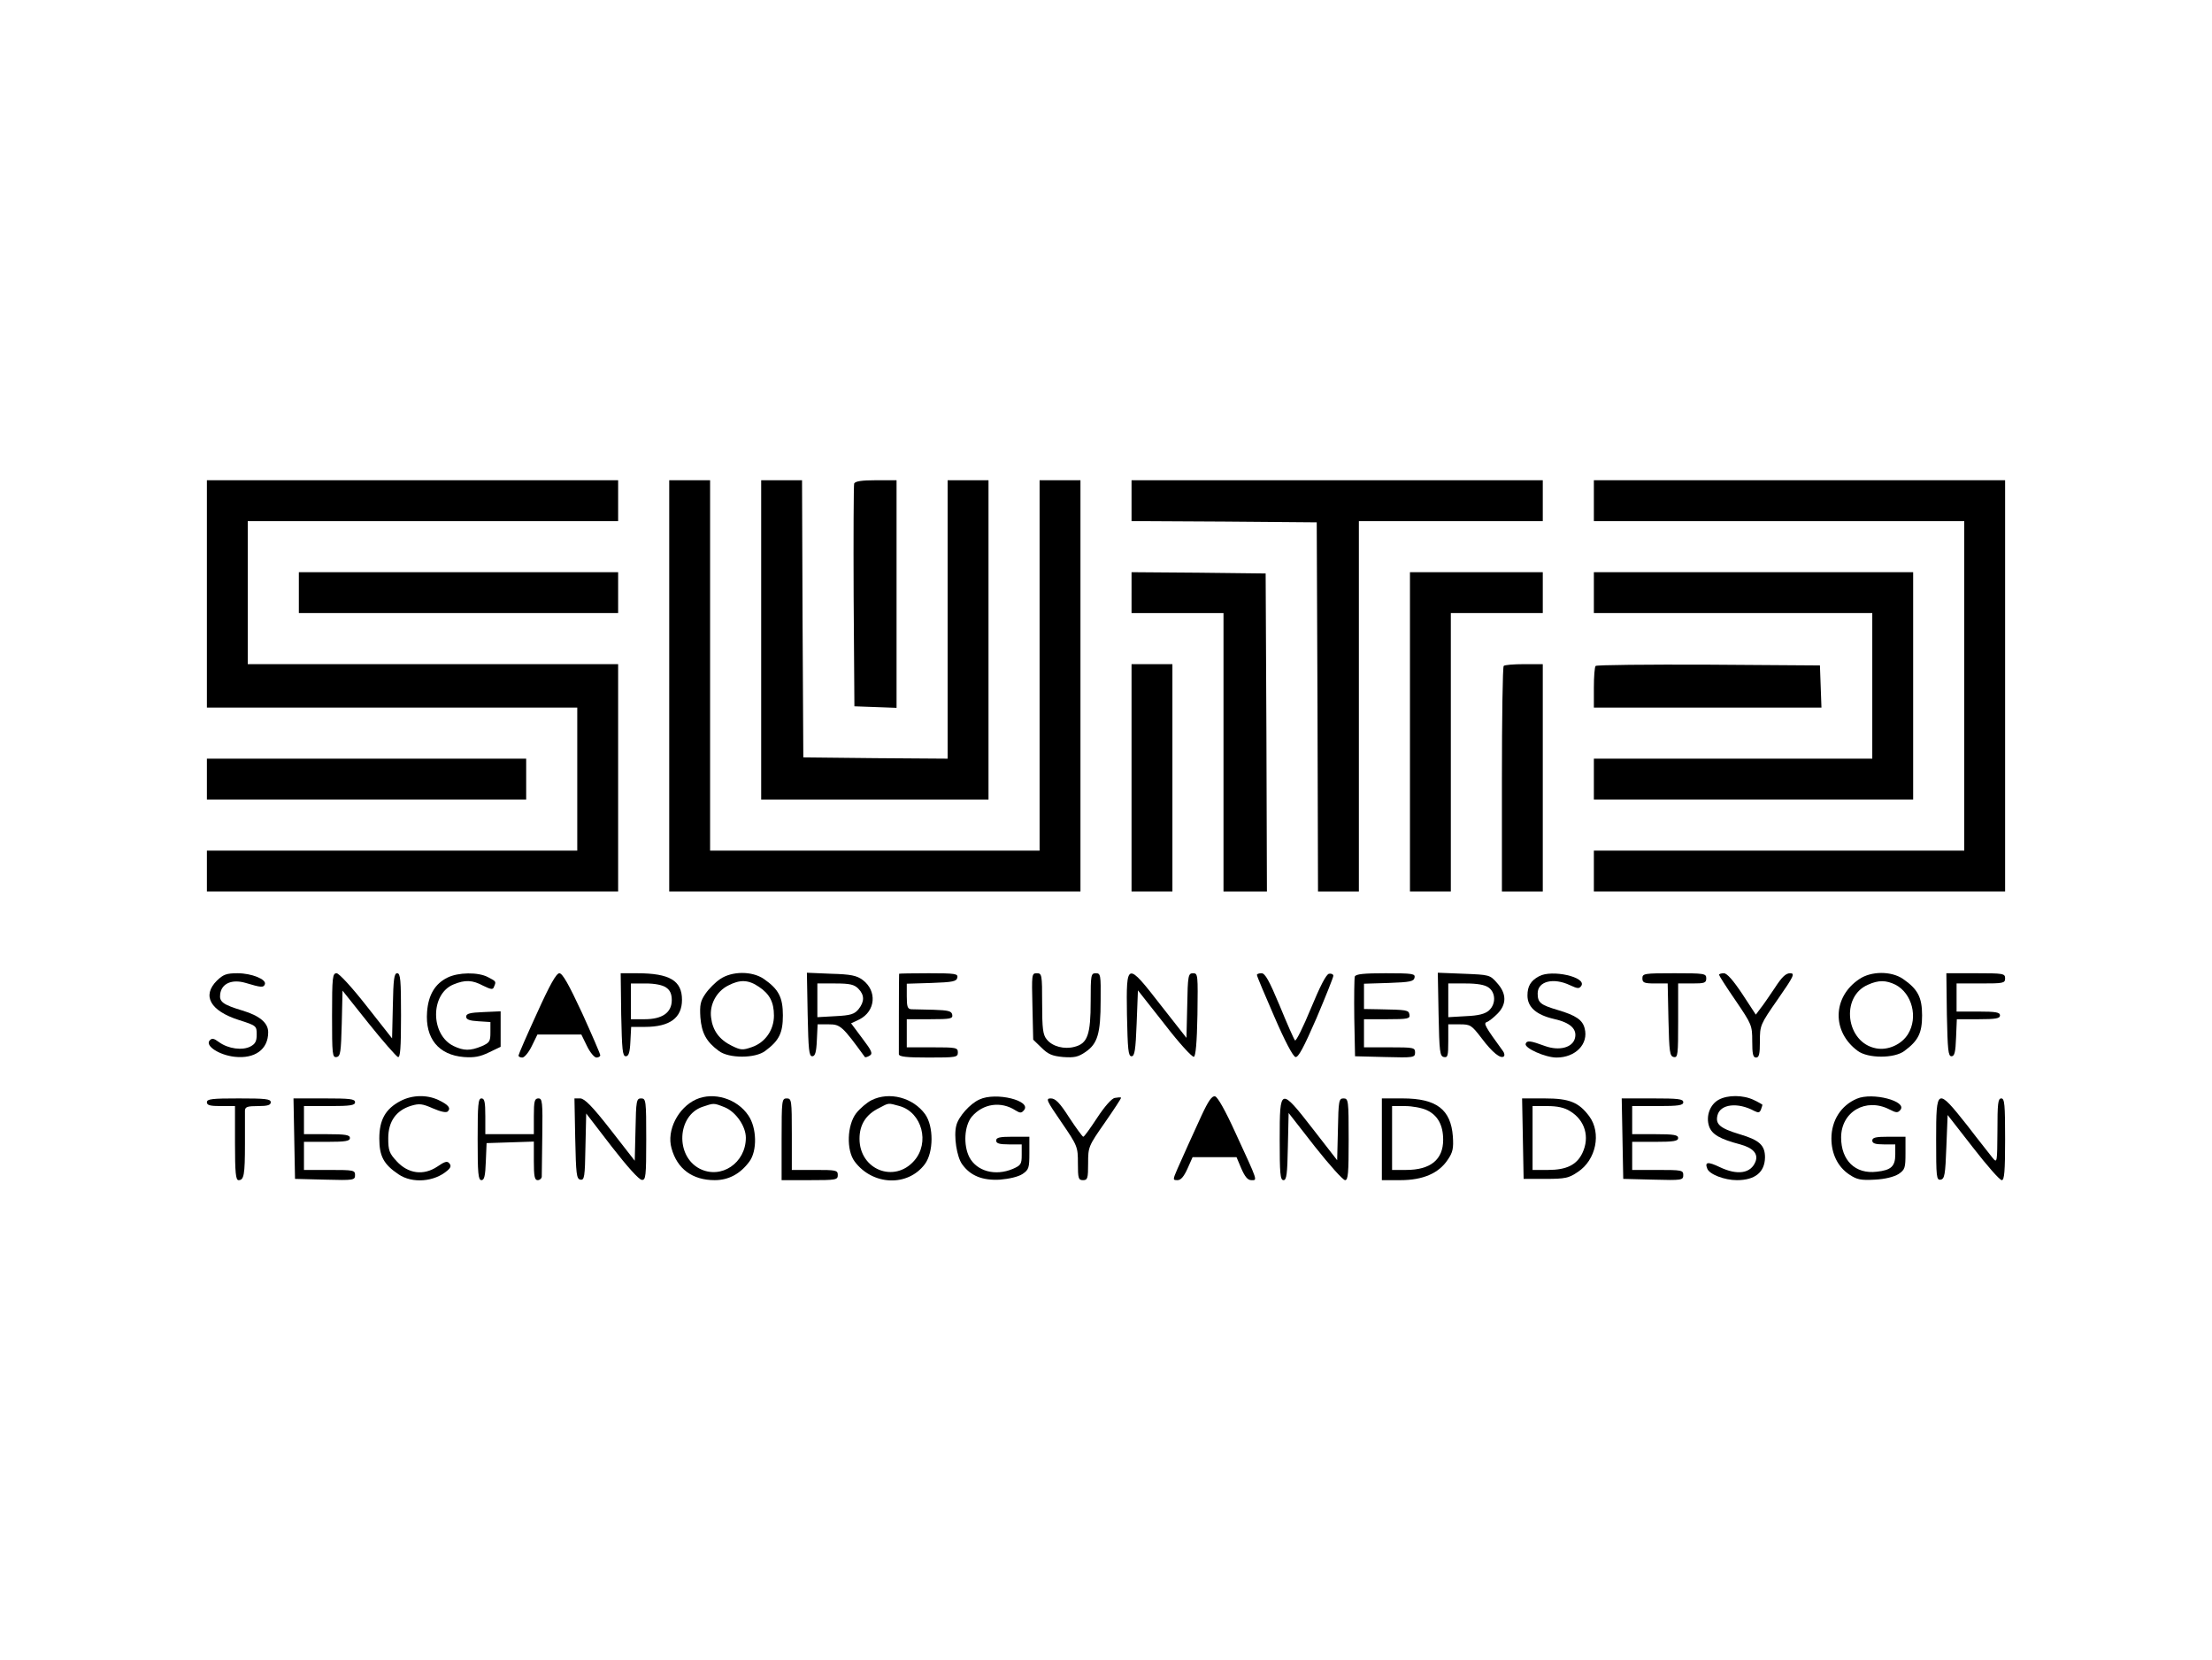 <?xml version="1.0" standalone="no"?>
<!DOCTYPE svg PUBLIC "-//W3C//DTD SVG 20010904//EN"
 "http://www.w3.org/TR/2001/REC-SVG-20010904/DTD/svg10.dtd">
<svg version="1.0" xmlns="http://www.w3.org/2000/svg"
 width="866pt" height="650pt" viewBox="0 0 866 650"
 preserveAspectRatio="xMidYMid meet">
<g transform="translate(0,650) scale(0.1,-0.1)"
fill="#000000" stroke="none">
<path d="M810 4175 l0 -445 725 0 725 0 0 -280 0 -280 -725 0 -725 0 0 -80 0
-80 805 0 805 0 0 445 0 445 -725 0 -725 0 0 280 0 280 725 0 725 0 0 80 0 80
-805 0 -805 0 0 -445z"/>
<path d="M2620 3815 l0 -805 805 0 805 0 0 805 0 805 -80 0 -80 0 0 -725 0
-725 -645 0 -645 0 0 725 0 725 -80 0 -80 0 0 -805z"/>
<path d="M2980 3995 l0 -625 445 0 445 0 0 625 0 625 -80 0 -80 0 0 -545 0
-545 -282 2 -283 3 -3 543 -2 542 -80 0 -80 0 0 -625z"/>
<path d="M3344 4607 c-2 -7 -3 -206 -2 -442 l3 -430 83 -3 82 -3 0 446 0 445
-80 0 c-57 0 -82 -4 -86 -13z"/>
<path d="M4430 4540 l0 -80 363 -2 362 -3 3 -722 2 -723 80 0 80 0 0 725 0
725 360 0 360 0 0 80 0 80 -805 0 -805 0 0 -80z"/>
<path d="M6240 4540 l0 -80 725 0 725 0 0 -645 0 -645 -725 0 -725 0 0 -80 0
-80 805 0 805 0 0 805 0 805 -805 0 -805 0 0 -80z"/>
<path d="M1170 4180 l0 -80 625 0 625 0 0 80 0 80 -625 0 -625 0 0 -80z"/>
<path d="M4430 4180 l0 -80 180 0 180 0 0 -545 0 -545 85 0 85 0 -2 623 -3
622 -262 3 -263 2 0 -80z"/>
<path d="M5520 3635 l0 -625 80 0 80 0 0 545 0 545 180 0 180 0 0 80 0 80
-260 0 -260 0 0 -625z"/>
<path d="M6240 4180 l0 -80 545 0 545 0 0 -285 0 -285 -545 0 -545 0 0 -80 0
-80 625 0 625 0 0 445 0 445 -625 0 -625 0 0 -80z"/>
<path d="M4430 3455 l0 -445 80 0 80 0 0 445 0 445 -80 0 -80 0 0 -445z"/>
<path d="M5887 3893 c-4 -3 -7 -204 -7 -445 l0 -438 80 0 80 0 0 445 0 445
-73 0 c-41 0 -77 -3 -80 -7z"/>
<path d="M6247 3893 c-4 -3 -7 -42 -7 -85 l0 -78 445 0 446 0 -3 83 -3 82
-436 3 c-239 1 -439 -1 -442 -5z"/>
<path d="M810 3450 l0 -80 625 0 625 0 0 80 0 80 -625 0 -625 0 0 -80z"/>
<path d="M849 2661 c-59 -59 -26 -118 86 -154 69 -22 70 -23 70 -57 0 -27 -6
-37 -25 -47 -31 -16 -86 -9 -122 17 -22 16 -28 17 -38 6 -16 -21 38 -56 98
-63 80 -9 132 29 132 96 0 37 -34 65 -101 85 -76 23 -91 34 -87 64 5 42 46 60
100 44 60 -18 70 -19 75 -5 7 19 -52 43 -107 43 -44 0 -56 -5 -81 -29z"/>
<path d="M1300 2524 c0 -152 1 -165 18 -162 15 3 17 19 20 131 l3 129 102
-128 c56 -70 108 -129 115 -132 9 -3 12 34 12 162 0 139 -2 166 -15 166 -12 0
-15 -23 -17 -127 l-3 -128 -100 127 c-58 74 -107 127 -117 128 -16 0 -18 -14
-18 -166z"/>
<path d="M1752 2673 c-49 -24 -75 -68 -80 -134 -8 -104 45 -169 144 -177 40
-3 63 1 98 18 l46 22 0 69 0 70 -67 -3 c-53 -2 -68 -6 -68 -18 0 -11 13 -16
48 -18 l47 -3 0 -40 c0 -36 -3 -41 -35 -55 -44 -18 -69 -18 -109 1 -91 44 -92
203 -1 241 46 19 74 18 117 -5 31 -15 38 -16 42 -4 9 21 9 21 -24 38 -38 20
-116 19 -158 -2z"/>
<path d="M2102 2533 c-40 -87 -72 -161 -72 -165 0 -5 7 -8 15 -8 8 0 25 20 37
45 l22 45 86 0 86 0 22 -45 c12 -25 29 -45 37 -45 8 0 15 4 15 9 0 5 -32 79
-71 165 -52 112 -77 156 -89 156 -12 0 -37 -44 -88 -157z"/>
<path d="M2432 2528 c3 -137 5 -163 18 -163 11 0 16 14 18 58 l3 57 54 0 c97
0 145 35 145 106 0 75 -48 104 -176 104 l-64 0 2 -162z m176 106 c15 -10 22
-25 22 -49 0 -49 -37 -75 -106 -75 l-54 0 0 70 0 70 58 0 c36 0 66 -6 80 -16z"/>
<path d="M2819 2667 c-18 -12 -44 -38 -57 -57 -20 -29 -23 -44 -20 -93 5 -61
23 -95 72 -131 39 -30 143 -30 182 0 54 40 69 70 69 139 0 71 -17 103 -75 143
-46 31 -124 31 -171 -1z m152 -30 c42 -28 59 -60 59 -113 0 -56 -34 -105 -86
-123 -37 -13 -44 -12 -79 5 -49 24 -75 60 -81 110 -7 51 21 103 67 126 46 24
79 23 120 -5z"/>
<path d="M3162 2528 c3 -137 5 -163 18 -163 11 0 16 15 18 63 l3 62 44 0 c45
0 53 -7 141 -128 1 -2 10 0 18 5 14 8 10 18 -28 68 l-44 59 32 15 c64 32 71
112 13 155 -23 17 -46 22 -123 24 l-95 4 3 -164z m198 102 c25 -25 25 -51 1
-81 -16 -19 -30 -24 -90 -27 l-71 -4 0 66 0 66 70 0 c57 0 74 -4 90 -20z"/>
<path d="M3520 2688 c-1 -5 -1 -303 -1 -315 1 -10 31 -13 116 -13 108 0 115 1
115 20 0 19 -7 20 -100 20 l-100 0 0 55 0 55 91 0 c81 0 90 2 87 18 -3 14 -15
17 -73 19 -39 1 -78 2 -87 2 -15 1 -18 10 -18 51 l0 49 97 3 c84 3 98 6 101
21 3 15 -7 17 -112 17 -64 0 -116 -1 -116 -2z"/>
<path d="M4042 2560 l3 -130 32 -31 c26 -26 42 -33 85 -37 44 -3 59 0 88 20
47 32 59 72 59 201 1 101 0 107 -19 107 -19 0 -20 -7 -20 -110 0 -130 -12
-165 -63 -178 -40 -11 -87 1 -109 29 -15 18 -18 42 -18 140 0 114 -1 119 -21
119 -20 0 -20 -4 -17 -130z"/>
<path d="M4412 2528 c3 -137 5 -163 18 -163 12 0 16 23 20 129 l5 129 104
-132 c56 -73 108 -130 115 -128 7 2 12 55 14 165 2 156 2 162 -17 162 -19 0
-21 -8 -23 -127 l-3 -126 -99 126 c-135 174 -137 173 -134 -35z"/>
<path d="M4921 2683 c0 -5 31 -78 68 -163 41 -95 73 -156 83 -158 11 -2 32 37
82 152 36 85 66 160 66 166 0 6 -8 10 -17 8 -11 -2 -35 -49 -71 -136 -30 -73
-58 -129 -62 -125 -4 4 -31 65 -60 136 -41 98 -57 127 -71 127 -11 0 -19 -3
-18 -7z"/>
<path d="M5304 2677 c-2 -7 -3 -80 -2 -162 l3 -150 118 -3 c112 -3 117 -2 117
18 0 19 -6 20 -100 20 l-100 0 0 55 0 55 91 0 c81 0 90 2 87 18 -3 18 -9 19
-120 21 l-58 1 0 50 0 49 97 3 c84 3 98 6 101 21 3 15 -7 17 -113 17 -85 0
-117 -3 -121 -13z"/>
<path d="M5632 2529 c3 -147 5 -164 21 -167 15 -3 17 5 17 62 l0 66 45 0 c42
0 46 -3 86 -55 42 -56 75 -82 87 -70 3 3 2 12 -3 19 -72 99 -78 110 -64 115 7
2 26 17 41 32 37 37 37 79 -1 121 -28 32 -31 32 -130 36 l-102 4 3 -163z m196
105 c28 -20 29 -65 1 -90 -15 -13 -40 -20 -90 -22 l-69 -4 0 66 0 66 68 0 c45
0 75 -5 90 -16z"/>
<path d="M6025 2678 c-32 -17 -45 -39 -45 -75 0 -46 35 -76 104 -92 63 -14 91
-39 82 -75 -9 -37 -61 -51 -117 -31 -57 21 -71 23 -76 9 -6 -17 77 -54 121
-54 74 0 126 53 110 114 -8 33 -34 51 -105 72 -68 20 -79 29 -79 65 0 48 62
63 127 32 30 -14 36 -14 44 -2 21 34 -116 65 -166 37z"/>
<path d="M6430 2670 c0 -17 7 -20 50 -20 l49 0 3 -142 c3 -127 5 -143 21 -146
16 -3 17 9 17 142 l0 146 55 0 c48 0 55 2 55 20 0 19 -7 20 -125 20 -118 0
-125 -1 -125 -20z"/>
<path d="M6730 2684 c0 -3 29 -49 65 -101 63 -93 65 -97 65 -159 0 -50 3 -64
15 -64 12 0 15 14 15 63 0 63 1 66 70 165 64 92 68 102 48 102 -17 0 -33 -16
-60 -58 -21 -31 -46 -68 -56 -80 l-18 -24 -53 81 c-36 54 -60 81 -72 81 -11 0
-19 -3 -19 -6z"/>
<path d="M7279 2667 c-105 -70 -108 -206 -6 -281 40 -30 144 -30 183 0 54 40
69 70 69 139 0 71 -17 103 -75 143 -46 31 -124 31 -171 -1z m142 -22 c65 -34
89 -128 49 -193 -25 -41 -79 -65 -125 -56 -118 22 -141 202 -32 249 42 19 71
18 108 0z"/>
<path d="M7622 2528 c3 -137 5 -163 18 -163 12 0 16 16 18 73 l3 72 84 0 c69
0 85 3 85 15 0 12 -16 15 -85 15 l-85 0 0 55 0 55 95 0 c88 0 95 1 95 20 0 19
-7 20 -115 20 l-115 0 2 -162z"/>
<path d="M1568 2190 c-59 -31 -83 -74 -83 -147 0 -69 17 -101 75 -140 54 -37
141 -30 192 15 13 11 15 19 7 28 -8 10 -18 7 -47 -13 -54 -36 -114 -28 -159
21 -29 31 -33 43 -33 90 0 66 31 109 89 127 33 10 45 8 86 -10 30 -13 52 -18
58 -12 13 13 3 26 -37 45 -45 21 -102 20 -148 -4z"/>
<path d="M2725 2196 c-70 -32 -116 -121 -96 -191 22 -81 82 -125 169 -125 54
0 100 24 136 73 31 42 29 132 -4 180 -44 66 -136 94 -205 63z m113 -31 c43
-18 82 -74 82 -119 0 -99 -97 -164 -181 -121 -96 50 -88 208 11 242 45 15 43
16 88 -2z"/>
<path d="M3412 2193 c-18 -9 -45 -32 -60 -51 -36 -47 -39 -145 -6 -189 70 -94
208 -100 275 -10 34 46 35 147 1 195 -47 65 -140 90 -210 55z m110 -23 c88
-25 119 -144 57 -214 -78 -89 -214 -35 -214 86 0 55 25 95 76 120 40 21 34 21
81 8z"/>
<path d="M3835 2196 c-37 -16 -83 -68 -91 -102 -11 -41 2 -124 23 -152 32 -45
80 -64 148 -60 36 3 71 11 88 22 25 17 27 24 27 82 l0 64 -65 0 c-51 0 -65 -3
-65 -15 0 -11 12 -15 50 -15 l50 0 0 -41 c0 -36 -3 -41 -35 -55 -69 -29 -141
-9 -170 46 -24 47 -20 123 10 159 44 51 114 61 171 24 18 -11 23 -11 33 1 31
37 -110 72 -174 42z"/>
<path d="M4365 2202 c-12 -1 -40 -33 -69 -77 -27 -41 -51 -75 -55 -75 -3 0
-28 34 -55 75 -37 58 -54 75 -72 75 -21 0 -17 -8 42 -94 63 -92 64 -96 64
-160 0 -59 2 -66 20 -66 18 0 20 7 20 66 0 64 1 67 66 160 36 52 65 96 63 97
-2 2 -13 1 -24 -1z"/>
<path d="M4704 2133 c-39 -85 -63 -138 -94 -208 -19 -44 -19 -45 0 -45 13 0
25 14 39 45 l20 45 86 0 86 0 19 -45 c14 -32 25 -45 39 -45 24 0 28 -10 -62
185 -40 88 -70 141 -80 143 -12 3 -26 -17 -53 -75z"/>
<path d="M6729 2195 c-35 -19 -51 -65 -38 -104 11 -32 42 -50 122 -71 51 -14
71 -37 60 -67 -18 -47 -71 -55 -140 -22 -46 22 -60 21 -49 -6 8 -22 67 -45
116 -45 71 0 109 31 110 89 0 48 -22 68 -100 91 -76 23 -95 39 -86 74 11 44
79 52 144 17 16 -8 21 -7 26 5 3 9 6 17 6 19 0 1 -15 10 -34 19 -42 20 -102
20 -137 1z"/>
<path d="M7270 2199 c-62 -26 -100 -85 -100 -156 0 -60 25 -111 70 -141 30
-20 45 -23 100 -20 41 2 75 11 93 22 25 17 27 24 27 82 l0 64 -65 0 c-51 0
-65 -3 -65 -15 0 -11 12 -15 45 -15 l45 0 0 -39 c0 -47 -16 -62 -73 -68 -83
-10 -139 44 -139 134 0 101 97 157 189 110 27 -14 33 -14 43 -2 28 34 -109 70
-170 44z"/>
<path d="M810 2185 c0 -12 13 -15 55 -15 l55 0 0 -145 c0 -117 3 -145 14 -145
21 0 25 20 25 142 0 62 0 121 0 131 1 14 10 17 51 17 38 0 50 4 50 15 0 13
-21 15 -125 15 -104 0 -125 -2 -125 -15z"/>
<path d="M1152 2043 l3 -158 118 -3 c112 -3 117 -2 117 18 0 19 -6 20 -100 20
l-100 0 0 55 0 55 90 0 c73 0 90 3 90 15 0 12 -17 15 -90 15 l-90 0 0 55 0 55
100 0 c82 0 100 3 100 15 0 13 -20 15 -120 15 l-121 0 3 -157z"/>
<path d="M1870 2040 c0 -133 2 -160 15 -160 11 0 15 17 17 73 l3 72 93 3 92 3
0 -76 c0 -60 3 -75 15 -75 8 0 15 6 16 13 0 6 1 78 2 160 2 134 0 147 -15 147
-15 0 -18 -10 -18 -70 l0 -70 -95 0 -95 0 0 70 c0 56 -3 70 -15 70 -13 0 -15
-24 -15 -160z"/>
<path d="M2252 2043 c3 -140 5 -158 20 -161 16 -3 18 10 20 128 l3 131 100
-130 c59 -76 107 -130 118 -130 15 -1 17 13 17 159 0 152 -1 160 -20 160 -18
0 -20 -8 -22 -122 l-3 -122 -95 122 c-71 91 -101 121 -118 122 l-23 0 3 -157z"/>
<path d="M3060 2040 l0 -160 110 0 c103 0 110 1 110 20 0 19 -7 20 -90 20
l-90 0 0 140 c0 133 -1 140 -20 140 -19 0 -20 -7 -20 -160z"/>
<path d="M5010 2040 c0 -134 2 -160 15 -160 12 0 15 24 17 131 l3 132 103
-132 c57 -72 110 -131 118 -131 12 0 14 28 14 160 0 152 -1 160 -20 160 -18 0
-20 -8 -22 -121 l-3 -121 -94 121 c-129 166 -131 165 -131 -39z"/>
<path d="M5410 2040 l0 -160 73 0 c88 0 150 27 185 80 20 29 23 45 20 91 -8
106 -64 149 -197 149 l-81 0 0 -160z m176 114 c43 -20 64 -59 64 -116 0 -78
-50 -118 -145 -118 l-55 0 0 125 0 125 51 0 c28 0 66 -7 85 -16z"/>
<path d="M5962 2043 l3 -158 86 0 c76 0 91 3 126 27 72 47 93 153 45 218 -41
55 -78 70 -174 70 l-89 0 3 -157z m185 107 c58 -35 78 -101 48 -164 -22 -46
-62 -66 -134 -66 l-61 0 0 125 0 125 58 0 c39 0 67 -6 89 -20z"/>
<path d="M6352 2043 l3 -158 118 -3 c112 -3 117 -2 117 18 0 19 -6 20 -100 20
l-100 0 0 55 0 55 90 0 c73 0 90 3 90 15 0 12 -17 15 -90 15 l-90 0 0 55 0 55
100 0 c82 0 100 3 100 15 0 13 -20 15 -120 15 l-121 0 3 -157z"/>
<path d="M7580 2039 c0 -147 1 -160 18 -157 15 3 18 19 22 128 l5 125 99 -127
c55 -71 105 -128 113 -128 10 0 13 34 13 160 0 136 -2 160 -15 160 -13 0 -15
-21 -15 -127 -1 -123 -1 -127 -18 -107 -9 12 -55 69 -100 128 -119 150 -122
149 -122 -55z"/>
</g>
</svg>
